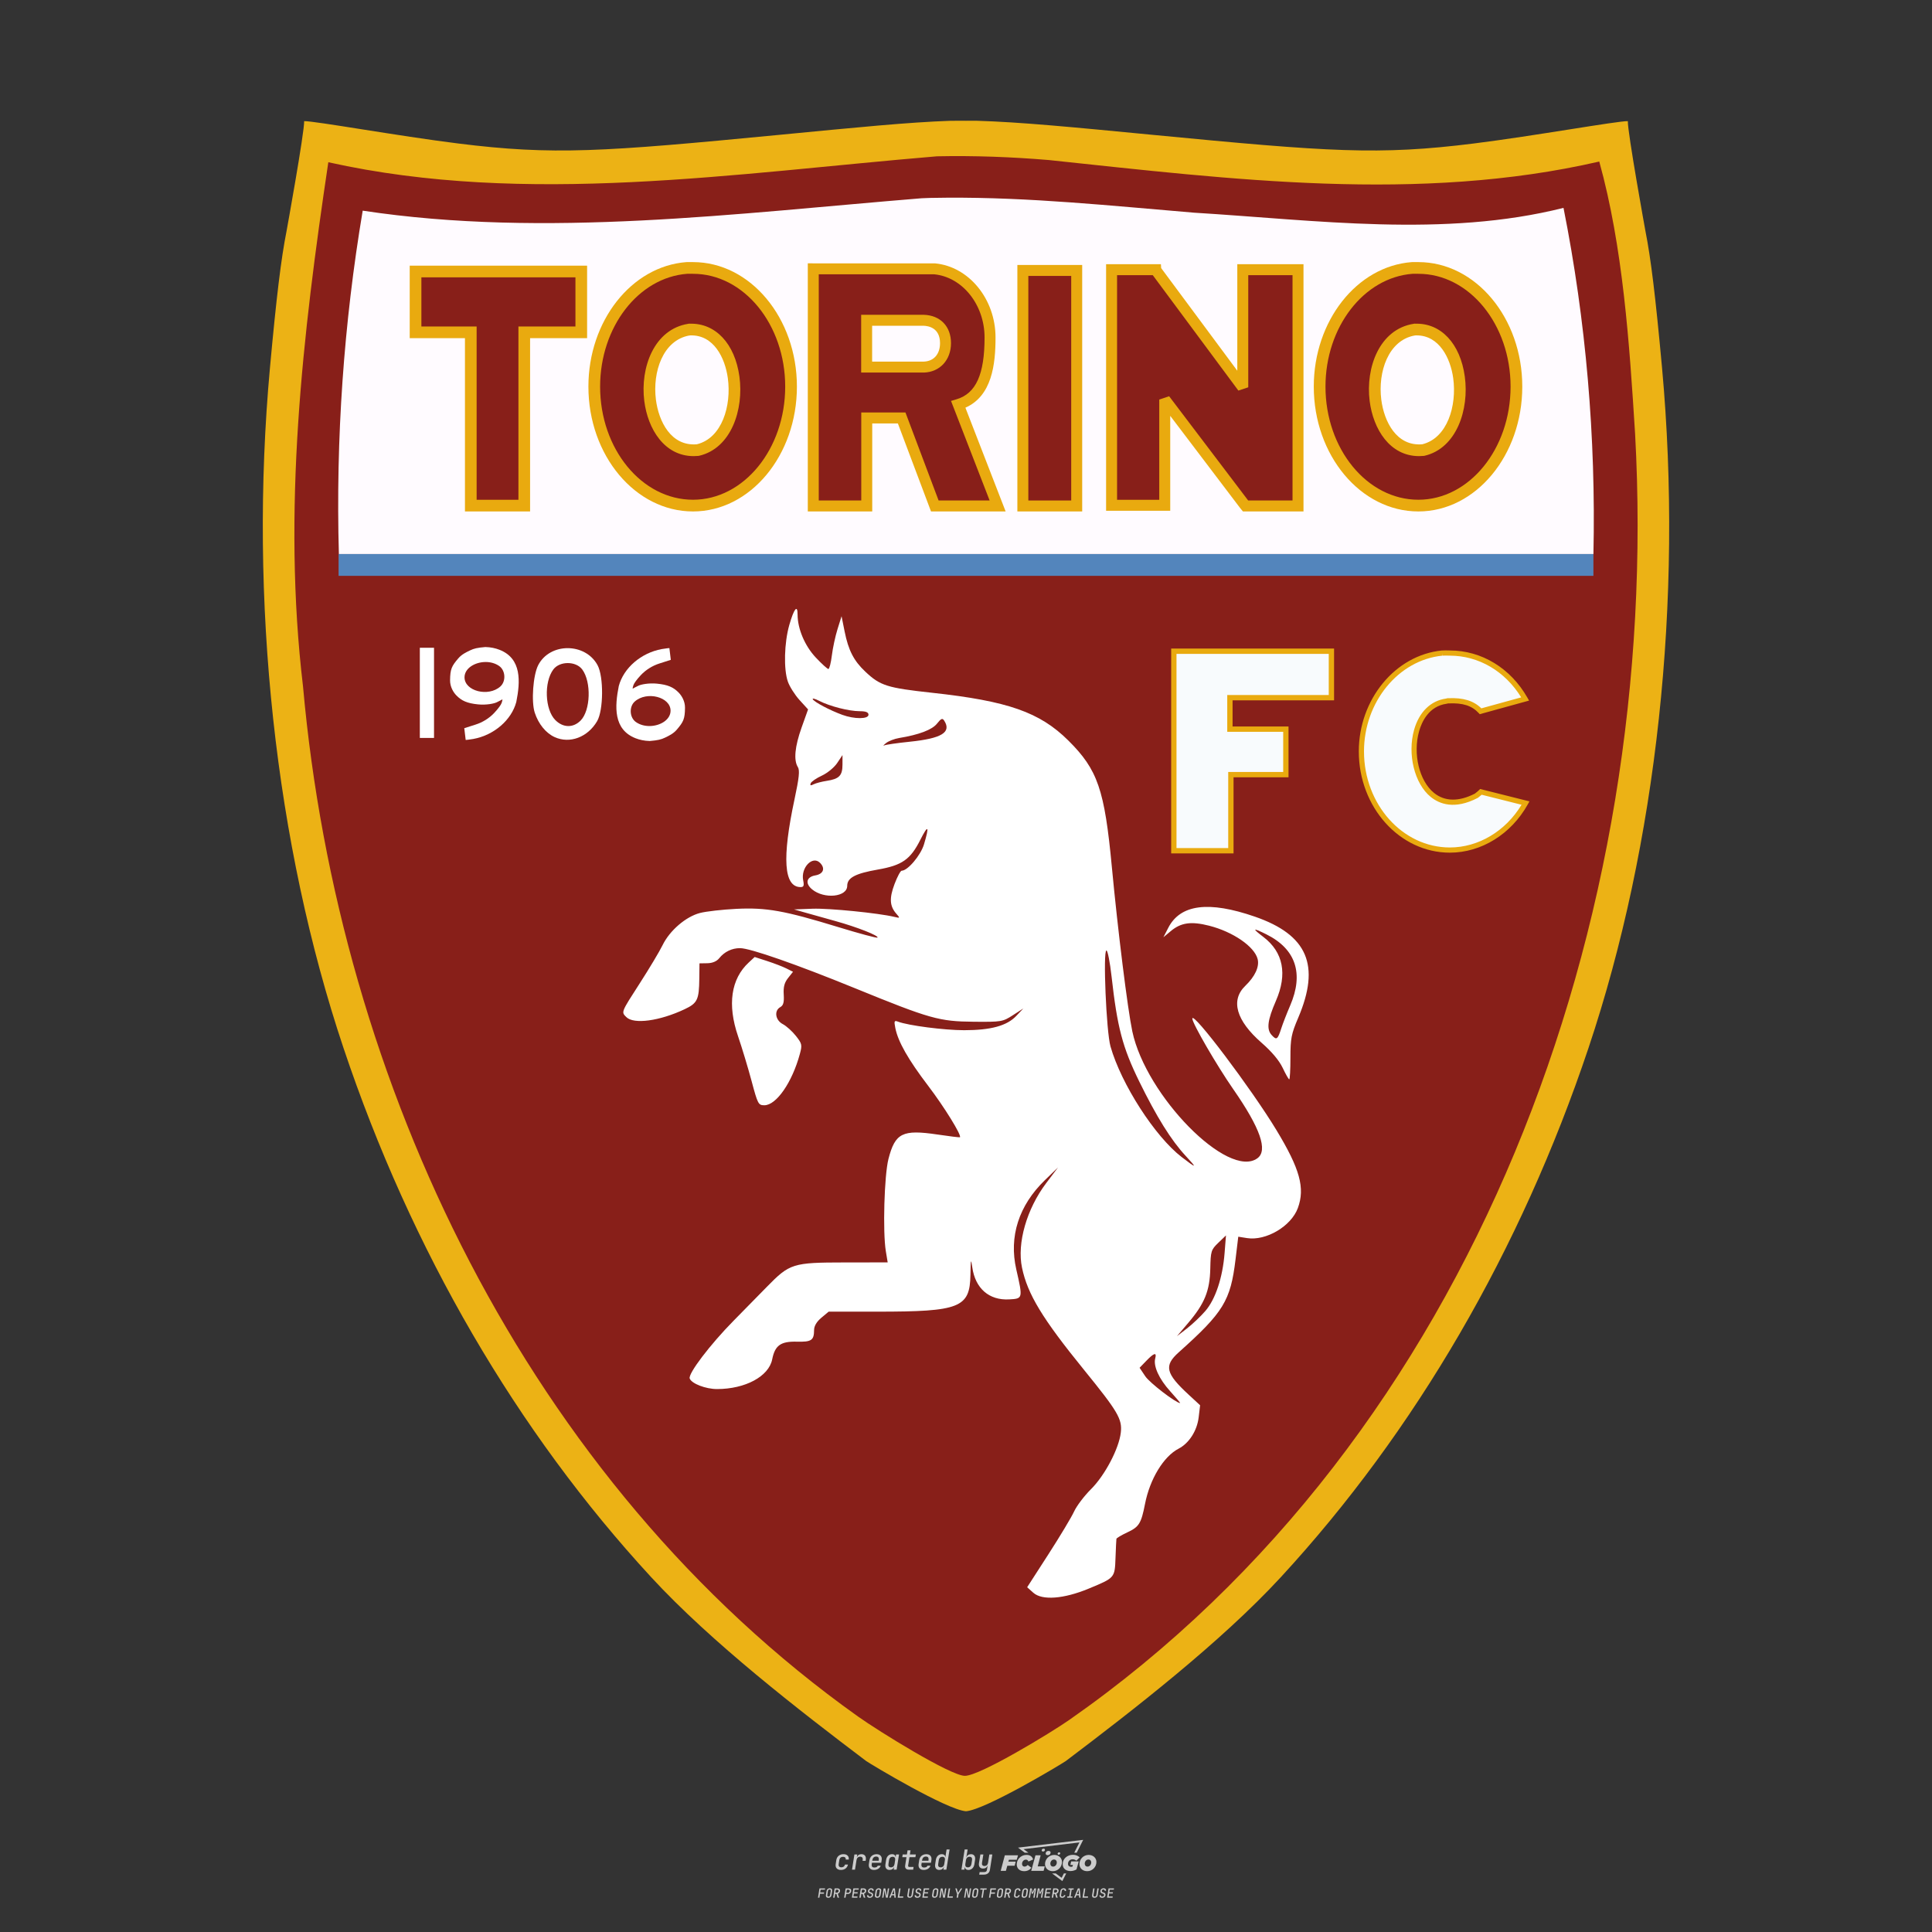 <?xml version="1.0" encoding="UTF-8"?>
<svg data-name="图层_1" xmlns="http://www.w3.org/2000/svg" version="1.1" viewBox="0 0 800 800">
  <rect x="0" y="0" width="800" height="800" fill="#333333" stroke="none"/>
  <!-- Created by @FCLOGO 2025-1-21 GMT+8 21:56:15 . https://fclogo.top/ -->
<!-- FOR PERSONAL USE ONLY NOT FOR COMMERCIAL USE -->
  <path d="M348.219,774.301c-.786,0-1.375-.217-1.768-.652-.393-.435-.528-1.03-.406-1.786l.252-1.648c.122-.755.45-1.35.984-1.785.534-.435,1.194-.652,1.98-.652.755,0,1.329.199,1.722.595.393.397.551.938.475,1.625h-1.236c.03-.359-.055-.637-.257-.836-.202-.198-.498-.297-.887-.297-.42,0-.763.117-1.03.349-.267.233-.435.563-.503.99l-.263,1.659c-.069.435-.006.769.189,1.002.195.233.502.349.921.349.389,0,.715-.099.979-.297.263-.198.436-.48.521-.847h1.236c-.137.687-.467,1.231-.99,1.631-.523.401-1.162.6-1.917.6ZM352.797,774.187l.996-6.294h1.19l-.195,1.19c.336-.87.973-1.304,1.911-1.304.671,0,1.169.208,1.493.624.324.416.429.986.315,1.71l-.069.423h-1.27l.057-.32c.069-.45.011-.795-.171-1.036-.183-.24-.477-.361-.881-.361-.405,0-.74.122-1.007.366-.267.245-.435.588-.503,1.03l-.63,3.971h-1.236ZM361.906,774.301c-.77,0-1.346-.223-1.728-.669s-.515-1.036-.401-1.768l.252-1.648c.084-.488.257-.915.521-1.282s.601-.651,1.013-.852c.412-.202.873-.304,1.385-.304.77,0,1.349.224,1.734.669.385.446.517,1.036.395,1.768l-.172,1.121h-3.845l-.092.526c-.153.954.217,1.431,1.11,1.431.717,0,1.175-.248,1.373-.744h1.225c-.168.534-.503.96-1.007,1.276-.504.317-1.091.475-1.763.475ZM361.231,770.216l-.046.286,2.655-.012.046-.286c.069-.466.013-.822-.166-1.07-.179-.248-.486-.372-.921-.372-.443,0-.795.126-1.059.378-.263.252-.433.611-.509,1.076ZM368.326,774.301c-.633,0-1.103-.212-1.408-.635s-.397-1.001-.274-1.734l.274-1.774c.115-.733.393-1.312.836-1.74.442-.427.98-.641,1.613-.641.465,0,.83.119,1.093.354.263.236.391.557.383.962h.023l.172-1.202h1.236l-.996,6.294h-1.225l.195-1.201h-.023c-.122.412-.351.734-.687.967s-.74.349-1.213.349ZM368.932,773.226c.389,0,.715-.119.978-.355.263-.236.429-.572.498-1.007l.252-1.648c.069-.427.01-.761-.177-1.002-.187-.24-.475-.36-.864-.36-.397,0-.725.118-.984.354-.26.236-.423.572-.492,1.007l-.252,1.648c-.069.443-.013.78.166,1.013.179.233.471.349.876.349ZM376.348,774.187c-.572,0-.994-.157-1.264-.469-.271-.312-.361-.751-.269-1.316l.538-3.387h-1.739l.171-1.122h1.74l.275-1.716h1.236l-.275,1.716h2.472l-.183,1.122h-2.461l-.538,3.387c-.076.442.099.664.526.664h1.717l-.172,1.121h-1.774ZM382.504,774.301c-.77,0-1.346-.223-1.728-.669s-.515-1.036-.401-1.768l.252-1.648c.084-.488.257-.915.521-1.282s.601-.651,1.013-.852c.412-.202.873-.304,1.385-.304.77,0,1.349.224,1.734.669.385.446.517,1.036.395,1.768l-.172,1.121h-3.845l-.092.526c-.153.954.217,1.431,1.11,1.431.717,0,1.175-.248,1.373-.744h1.225c-.168.534-.503.96-1.007,1.276-.504.317-1.091.475-1.763.475ZM381.829,770.216l-.046.286,2.655-.012.046-.286c.069-.466.013-.822-.166-1.07-.179-.248-.486-.372-.921-.372-.443,0-.795.126-1.059.378-.263.252-.433.611-.509,1.076ZM388.924,774.301c-.633,0-1.101-.212-1.402-.635-.301-.423-.395-1.001-.28-1.734l.274-1.774c.115-.733.393-1.312.836-1.74.442-.427.98-.641,1.613-.641.465,0,.83.119,1.093.354.263.236.391.557.383.962h.023l.206-1.465.298-1.796h1.236l-1.327,8.354h-1.225l.195-1.201h-.023c-.122.412-.351.734-.687.967s-.74.349-1.213.349ZM389.531,773.226c.389,0,.715-.119.978-.355.263-.236.429-.572.498-1.007l.252-1.648c.076-.427.019-.761-.172-1.002-.191-.24-.48-.36-.87-.36-.397,0-.725.118-.984.354-.26.236-.423.572-.492,1.007l-.252,1.648c-.076.443-.023.78.16,1.013s.477.349.881.349ZM401.017,774.301c-.473,0-.839-.116-1.099-.349-.26-.233-.385-.555-.378-.967h-.011l-.195,1.201h-1.224l1.327-8.354h1.236l-.286,1.796-.274,1.465h.046c.122-.412.353-.735.692-.967.34-.232.742-.349,1.208-.349.633,0,1.1.214,1.402.641.301.428.395,1.007.281,1.74l-.275,1.774c-.115.733-.395,1.31-.841,1.734-.446.423-.982.635-1.608.635ZM400.766,773.226c.397,0,.723-.116.979-.349.256-.233.422-.571.498-1.013l.252-1.648c.069-.435.011-.77-.171-1.007-.183-.236-.473-.354-.87-.354-.389,0-.715.12-.979.36s-.429.574-.498,1.002l-.252,1.648c-.069.435-.011.771.172,1.007.183.236.473.355.87.355ZM405.469,776.247l.172-1.064h1.934c.641,0,1.007-.302,1.099-.905l.103-.675.206-1.19h-.035c-.122.42-.347.744-.675.973-.328.229-.729.343-1.201.343-.626,0-1.093-.201-1.402-.601s-.41-.944-.303-1.631l.584-3.605h1.236l-.561,3.479c-.061.412,0,.732.183.961s.465.343.847.343c.389,0,.717-.122.984-.366.267-.244.431-.584.492-1.018l.538-3.399h1.236l-1.007,6.409c-.099.603-.37,1.078-.812,1.425-.443.347-1.0.521-1.671.521h-1.946ZM417.787,770.085h3.221l.537-1.855h-5.466l-1.708,6.442h2.147l.586-2.099h3.026l.439-1.708h-3.026l.244-.781ZM424.229,772.916c-.586,0-1.025-.39-1.025-1.123,0-.878.634-1.757,1.611-1.757.488,0,.878.244,1.025.781l1.952-.83c-.293-1.171-1.269-1.903-2.635-1.903-2.782,0-4.148,2.147-4.148,3.904s1.269,2.83,3.075,2.83c1.367,0,2.342-.586,2.977-1.415l-1.513-1.171c-.39.439-.83.683-1.318.683ZM430.915,768.231h-2.147l-1.757,6.442h5.124l.488-1.855h-2.928l1.22-4.587ZM439.748,771.013c0-1.659-1.318-2.928-3.221-2.928-2.196,0-3.807,1.806-3.807,3.807,0,1.659,1.318,2.928,3.221,2.928,2.196,0,3.807-1.806,3.807-3.807ZM434.917,771.696c0-.83.586-1.708,1.513-1.708.781,0,1.171.537,1.171,1.22,0,.83-.586,1.708-1.513,1.708-.781,0-1.171-.537-1.171-1.22ZM443.213,772.233h1.074l-.195.683c-.146.049-.342.098-.586.098-.683,0-1.269-.39-1.269-1.22,0-1.025.732-1.903,1.952-1.903.586,0,1.123.244,1.513.586l1.367-1.367c-.439-.537-1.513-1.074-2.733-1.074-2.587,0-4.295,1.757-4.295,3.855,0,2.05,1.611,2.879,3.221,2.879.927,0,1.855-.293,2.489-.683l.927-3.319h-3.123l-.342,1.464ZM450.777,768.084c-2.196,0-3.807,1.806-3.807,3.807,0,1.659,1.318,2.928,3.221,2.928,2.196,0,3.807-1.806,3.807-3.807,0-1.659-1.318-2.928-3.221-2.928ZM450.338,772.916c-.781,0-1.171-.537-1.171-1.22,0-.83.586-1.708,1.513-1.708.781,0,1.171.537,1.171,1.22,0,.83-.586,1.708-1.513,1.708ZM437.942,767.499c-.049.293.098.488.439.488s.537-.195.634-.488c.049-.244-.098-.488-.439-.488s-.586.244-.634.488ZM432.135,765.498c-.439,0-.732.244-.781.586s.098.586.537.586.732-.244.781-.586c.098-.342-.098-.586-.537-.586ZM433.013,767.303c-.098.537.146.878.83.878.634,0,1.074-.39,1.171-.878s-.146-.878-.83-.878c-.683,0-1.074.39-1.171.878ZM439.602,777.552l-2.44-1.806h-1.513l4.246,3.172,1.611-3.172h-.976l-.927,1.806ZM425.839,767.157l-2.001-1.464,23.132-2.782-2.147,4.246h1.025l2.684-5.319-26.988,3.221,2.782,2.099h1.513ZM338.719,785.785l.609-3.832h2.32l-.084.519h-1.764l-.184,1.145h1.627l-.084.525h-1.617l-.257,1.643h-.567ZM342.97,785.838c-.357,0-.623-.101-.798-.302-.175-.201-.234-.473-.178-.816l.268-1.701c.056-.343.203-.615.441-.816.238-.201.535-.302.892-.302s.623.1.798.299c.175.199.236.471.184.814l-.268,1.706c-.056.343-.204.615-.444.816-.24.201-.538.302-.895.302ZM343.049,785.334c.193,0,.348-.052.467-.158.119-.105.194-.257.226-.457l.268-1.701c.032-.199.005-.352-.079-.457-.084-.105-.222-.158-.415-.158s-.347.052-.465.158c-.117.105-.192.257-.223.457l-.268,1.701c-.032.2-.005.352.079.457s.22.158.409.158ZM344.996,785.785l.609-3.832h1.202c.238,0,.439.046.604.139.165.093.283.223.357.391s.091.366.052.593c-.038.259-.14.484-.304.675-.165.191-.366.321-.604.391l.535,1.643h-.619l-.478-1.575h-.541l-.247,1.575h-.567ZM345.888,783.707h.635c.189,0,.349-.056.48-.168.131-.112.211-.262.239-.451.032-.193,0-.345-.094-.459-.095-.114-.236-.171-.425-.171h-.635l-.2,1.249ZM349.545,785.785l.609-3.832h1.254c.371,0,.651.105.84.315.189.21.255.49.199.84-.038.234-.122.438-.249.611s-.29.307-.488.402c-.198.095-.419.142-.664.142h-.693l-.241,1.522h-.567ZM350.432,783.754h.693c.192,0,.357-.059.493-.176.136-.117.22-.274.252-.47s-.002-.352-.1-.47-.245-.176-.441-.176h-.688l-.21,1.291ZM352.747,785.785l.609-3.832h2.252l-.079.504h-1.695l-.173,1.087h1.512l-.079.499h-1.512l-.194,1.239h1.69l-.079.504h-2.252ZM355.843,785.785l.609-3.832h1.202c.238,0,.439.046.604.139.165.093.283.223.357.391s.091.366.052.593c-.038.259-.14.484-.304.675-.165.191-.366.321-.604.391l.535,1.643h-.619l-.478-1.575h-.541l-.247,1.575h-.567ZM356.736,783.707h.635c.189,0,.349-.056.48-.168.131-.112.211-.262.239-.451.032-.193,0-.345-.094-.459-.095-.114-.236-.171-.425-.171h-.635l-.2,1.249ZM360.132,785.838c-.385,0-.674-.095-.866-.286-.192-.191-.264-.451-.215-.779h.567c-.028.175.011.312.116.412.105.1.266.149.483.149.203,0,.37-.049.501-.147.131-.098.211-.233.239-.404.021-.15.001-.279-.06-.386-.061-.107-.158-.181-.291-.223l-.457-.136c-.266-.08-.462-.217-.588-.409-.126-.192-.17-.42-.131-.682.035-.21.112-.394.231-.551s.273-.28.462-.367.402-.131.64-.131c.35,0,.616.095.798.286.182.191.248.444.2.759h-.567c.028-.168-.003-.3-.092-.396-.089-.096-.23-.144-.422-.144-.189,0-.343.045-.462.134-.119.089-.189.214-.21.375-.025.151-.007.279.052.386s.158.181.294.223l.467.147c.262.081.456.217.58.409.124.193.165.422.123.688-.035.217-.116.406-.241.567-.126.161-.288.286-.485.375-.198.089-.419.134-.664.134ZM363.265,785.838c-.357,0-.623-.101-.798-.302-.175-.201-.234-.473-.178-.816l.268-1.701c.056-.343.203-.615.441-.816.238-.201.535-.302.892-.302s.623.1.798.299c.175.199.236.471.184.814l-.268,1.706c-.056.343-.204.615-.444.816-.24.201-.538.302-.895.302ZM363.344,785.334c.193,0,.348-.052.467-.158.119-.105.194-.257.226-.457l.268-1.701c.032-.199.005-.352-.079-.457-.084-.105-.222-.158-.415-.158s-.347.052-.465.158c-.117.105-.192.257-.223.457l-.268,1.701c-.032.2-.005.352.079.457s.22.158.409.158ZM365.275,785.785l.609-3.832h.709l.619,3.186c.007-.098.017-.217.029-.357.012-.14.027-.285.045-.435.018-.151.037-.289.058-.415l.315-1.979h.525l-.609,3.832h-.709l-.614-3.186c-.007.095-.017.209-.029.344s-.027.276-.045.423c-.018.147-.037.283-.058.409l-.315,2.01h-.53ZM368.225,785.785l1.585-3.832h.745l.373,3.832h-.562l-.073-.971h-1.087l-.388.971h-.593ZM369.385,784.342h.871l-.089-1.102c-.018-.196-.03-.365-.037-.509-.007-.143-.011-.243-.011-.299-.018.056-.052.156-.102.299s-.115.311-.192.504l-.441,1.107ZM371.721,785.785l.609-3.832h.567l-.525,3.312h1.674l-.079.52h-2.247ZM376.678,785.838c-.367,0-.634-.101-.8-.302-.166-.201-.221-.475-.165-.821l.436-2.761h.567l-.436,2.755c-.032.196-.008.35.071.462.079.112.214.168.407.168.193,0,.347-.056.465-.168.117-.112.192-.266.223-.462l.435-2.755h.567l-.436,2.761c-.056.35-.2.625-.433.824-.233.199-.533.299-.9.299ZM379.844,785.838c-.385,0-.674-.095-.866-.286-.192-.191-.264-.451-.215-.779h.567c-.028.175.011.312.116.412.105.1.266.149.483.149.203,0,.37-.049.501-.147.131-.098.211-.233.239-.404.021-.15.001-.279-.06-.386-.061-.107-.158-.181-.291-.223l-.457-.136c-.266-.08-.462-.217-.588-.409-.126-.192-.17-.42-.131-.682.035-.21.112-.394.231-.551s.273-.28.462-.367.402-.131.64-.131c.35,0,.616.095.798.286.182.191.248.444.2.759h-.567c.028-.168-.003-.3-.092-.396-.089-.096-.23-.144-.422-.144-.189,0-.343.045-.462.134-.119.089-.189.214-.21.375-.025.151-.007.279.052.386s.158.181.294.223l.467.147c.262.081.456.217.58.409.124.193.165.422.123.688-.035.217-.116.406-.241.567-.126.161-.288.286-.485.375-.198.089-.419.134-.664.134ZM381.906,785.785l.609-3.832h2.252l-.079.504h-1.695l-.173,1.087h1.512l-.079.499h-1.512l-.194,1.239h1.69l-.079.504h-2.252ZM386.943,785.838c-.357,0-.623-.101-.798-.302-.175-.201-.234-.473-.178-.816l.268-1.701c.056-.343.203-.615.441-.816.238-.201.535-.302.892-.302s.623.1.798.299c.175.199.236.471.184.814l-.268,1.706c-.056.343-.204.615-.444.816-.24.201-.538.302-.895.302ZM387.021,785.334c.193,0,.348-.052.467-.158.119-.105.194-.257.226-.457l.268-1.701c.032-.199.005-.352-.079-.457-.084-.105-.222-.158-.415-.158s-.347.052-.465.158c-.117.105-.192.257-.223.457l-.268,1.701c-.032.2-.005.352.079.457s.22.158.409.158ZM388.953,785.785l.609-3.832h.709l.619,3.186c.007-.098.017-.217.029-.357.012-.14.027-.285.045-.435.018-.151.037-.289.058-.415l.315-1.979h.525l-.609,3.832h-.709l-.614-3.186c-.007.095-.017.209-.029.344s-.027.276-.045.423c-.018.147-.037.283-.058.409l-.315,2.01h-.53ZM392.249,785.785l.609-3.832h.567l-.525,3.312h1.674l-.079.52h-2.247ZM396.117,785.785l.22-1.412-.751-2.42h.577l.446,1.449c.028.095.05.184.066.268.016.084.025.147.029.189.018-.042.046-.105.087-.189.04-.084.088-.173.144-.268l.898-1.449h.598l-1.528,2.42-.22,1.412h-.567ZM399.217,785.785l.609-3.832h.709l.619,3.186c.007-.098.017-.217.029-.357.012-.14.027-.285.044-.435.018-.151.037-.289.058-.415l.315-1.979h.525l-.609,3.832h-.709l-.614-3.186c-.007.095-.017.209-.029.344s-.027.276-.045.423c-.018.147-.037.283-.058.409l-.315,2.01h-.53ZM403.505,785.838c-.357,0-.623-.101-.798-.302-.175-.201-.234-.473-.178-.816l.268-1.701c.056-.343.203-.615.441-.816.238-.201.535-.302.892-.302.357,0,.623.1.798.299.175.199.236.471.184.814l-.268,1.706c-.056.343-.204.615-.444.816-.239.201-.538.302-.895.302ZM403.584,785.334c.193,0,.348-.052.467-.158.119-.105.194-.257.226-.457l.268-1.701c.032-.199.005-.352-.079-.457-.084-.105-.222-.158-.415-.158-.193,0-.347.052-.465.158-.117.105-.191.257-.223.457l-.268,1.701c-.032.2-.005.352.079.457.084.105.22.158.409.158ZM406.381,785.785l.525-3.312h-1.023l.084-.519h2.619l-.084.519h-1.029l-.525,3.312h-.567ZM409.518,785.785l.609-3.832h2.32l-.084.519h-1.764l-.184,1.145h1.627l-.084.525h-1.617l-.257,1.643h-.567ZM413.769,785.838c-.357,0-.623-.101-.798-.302-.175-.201-.234-.473-.178-.816l.268-1.701c.056-.343.203-.615.441-.816.238-.201.535-.302.892-.302.357,0,.623.1.798.299.175.199.236.471.184.814l-.268,1.706c-.056.343-.204.615-.444.816-.239.201-.538.302-.895.302ZM413.848,785.334c.193,0,.348-.052.467-.158.119-.105.194-.257.226-.457l.268-1.701c.032-.199.005-.352-.079-.457-.084-.105-.222-.158-.415-.158-.193,0-.347.052-.465.158-.117.105-.191.257-.223.457l-.268,1.701c-.032.2-.005.352.079.457.084.105.22.158.409.158ZM415.795,785.785l.609-3.832h1.202c.238,0,.439.046.604.139.164.093.283.223.357.391s.091.366.053.593c-.039.259-.14.484-.304.675-.165.191-.366.321-.604.391l.535,1.643h-.619l-.478-1.575h-.541l-.247,1.575h-.567ZM416.688,783.707h.635c.189,0,.349-.056.48-.168.131-.112.211-.262.239-.451.032-.193,0-.345-.095-.459-.094-.114-.236-.171-.425-.171h-.635l-.199,1.249ZM420.905,785.838c-.36,0-.631-.101-.811-.302-.18-.201-.242-.473-.186-.816l.268-1.701c.056-.346.206-.619.449-.819s.545-.299.906-.299c.357,0,.625.101.806.302.18.201.242.473.186.816h-.567c.031-.199.003-.352-.087-.457-.089-.105-.228-.158-.417-.158-.193,0-.351.052-.475.158-.124.105-.202.255-.234.451l-.268,1.706c-.032.2-.003.352.087.457.089.105.23.158.423.158s.35-.052.472-.158.199-.257.231-.457h.567c-.035.228-.115.425-.239.593s-.281.298-.47.388c-.189.091-.402.136-.64.136ZM424.034,785.838c-.357,0-.623-.101-.798-.302-.175-.201-.234-.473-.178-.816l.268-1.701c.056-.343.203-.615.441-.816.238-.201.535-.302.892-.302.357,0,.623.1.798.299.175.199.236.471.184.814l-.268,1.706c-.056.343-.204.615-.444.816-.239.201-.538.302-.895.302ZM424.112,785.334c.193,0,.348-.052.467-.158.119-.105.194-.257.226-.457l.268-1.701c.032-.199.005-.352-.079-.457-.084-.105-.222-.158-.415-.158-.193,0-.347.052-.465.158-.117.105-.191.257-.223.457l-.268,1.701c-.032.2-.005.352.079.457.084.105.22.158.409.158ZM425.965,785.785l.609-3.832h.687l.184,1.228c.021.119.037.23.047.333.011.103.019.183.026.239.018-.056.047-.136.089-.241.042-.105.091-.217.147-.336l.567-1.223h.709l-.609,3.832h-.535l.204-1.291c.025-.168.058-.352.1-.554.042-.201.087-.404.136-.609s.096-.4.142-.585c.045-.185.087-.348.126-.488l-.855,1.863h-.551l-.283-1.863c-.004.136-.011.295-.021.475s-.024.372-.039.575c-.016.203-.035.407-.058.611-.023.205-.048.396-.076.575l-.205,1.291h-.54ZM429.115,785.785l.609-3.832h.687l.184,1.228c.021.119.037.23.047.333.011.103.019.183.026.239.018-.056.047-.136.089-.241.042-.105.091-.217.147-.336l.567-1.223h.709l-.609,3.832h-.535l.204-1.291c.025-.168.058-.352.1-.554.042-.201.087-.404.136-.609s.096-.4.142-.585c.045-.185.087-.348.126-.488l-.855,1.863h-.551l-.283-1.863c-.004.136-.011.295-.021.475s-.024.372-.039.575c-.016.203-.035.407-.058.611-.023.205-.048.396-.076.575l-.205,1.291h-.54ZM432.411,785.785l.609-3.832h2.252l-.079.504h-1.696l-.173,1.087h1.512l-.079.499h-1.512l-.194,1.239h1.69l-.079.504h-2.252ZM435.507,785.785l.609-3.832h1.202c.238,0,.439.046.604.139.164.093.283.223.357.391s.091.366.053.593c-.039.259-.14.484-.304.675-.165.191-.366.321-.604.391l.535,1.643h-.619l-.478-1.575h-.541l-.247,1.575h-.567ZM436.4,783.707h.635c.189,0,.349-.056.48-.168.131-.112.211-.262.239-.451.032-.193,0-.345-.095-.459-.094-.114-.236-.171-.425-.171h-.635l-.199,1.249ZM439.801,785.838c-.36,0-.631-.101-.811-.302-.18-.201-.242-.473-.186-.816l.268-1.701c.056-.346.206-.619.449-.819s.545-.299.906-.299c.357,0,.625.101.806.302.18.201.242.473.186.816h-.567c.031-.199.003-.352-.087-.457-.089-.105-.228-.158-.417-.158-.193,0-.351.052-.475.158-.124.105-.202.255-.234.451l-.268,1.706c-.032.2-.003.352.087.457.089.105.23.158.423.158s.35-.052.472-.158.199-.257.231-.457h.567c-.035.228-.115.425-.239.593s-.281.298-.47.388c-.189.091-.402.136-.64.136ZM441.879,785.785l.079-.504h.777l.446-2.824h-.777l.084-.504h2.126l-.084.504h-.777l-.446,2.824h.777l-.079.504h-2.126ZM444.74,785.785l1.585-3.832h.745l.373,3.832h-.562l-.073-.971h-1.087l-.388.971h-.593ZM445.9,784.342h.871l-.089-1.102c-.017-.196-.03-.365-.037-.509-.007-.143-.01-.243-.01-.299-.018.056-.052.156-.102.299s-.115.311-.192.504l-.441,1.107ZM448.235,785.785l.609-3.832h.567l-.525,3.312h1.674l-.079.52h-2.247ZM453.193,785.838c-.368,0-.634-.101-.8-.302-.166-.201-.221-.475-.165-.821l.436-2.761h.567l-.436,2.755c-.032.196-.008.35.071.462.079.112.214.168.407.168s.347-.056.465-.168c.117-.112.192-.266.223-.462l.436-2.755h.567l-.436,2.761c-.056.35-.2.625-.433.824-.233.199-.533.299-.9.299ZM456.358,785.838c-.385,0-.674-.095-.866-.286-.193-.191-.264-.451-.215-.779h.567c-.028.175.011.312.115.412.105.1.266.149.483.149.203,0,.37-.049.501-.147s.211-.233.239-.404c.021-.15.001-.279-.06-.386s-.158-.181-.291-.223l-.457-.136c-.266-.08-.462-.217-.588-.409-.126-.192-.17-.42-.131-.682.035-.21.112-.394.231-.551s.273-.28.462-.367c.189-.087.402-.131.64-.131.35,0,.616.095.798.286.182.191.248.444.199.759h-.567c.028-.168-.003-.3-.092-.396-.089-.096-.23-.144-.423-.144-.189,0-.343.045-.462.134-.119.089-.189.214-.21.375-.025.151-.007.279.052.386s.158.181.294.223l.467.147c.262.081.456.217.58.409.124.193.165.422.124.688-.035.217-.116.406-.241.567-.126.161-.288.286-.485.375-.198.089-.419.134-.664.134ZM458.421,785.785l.609-3.832h2.252l-.079.504h-1.696l-.173,1.087h1.512l-.079.499h-1.512l-.194,1.239h1.69l-.079.504h-2.252Z" style="fill: #ccc;"/>
  <g>
    <g id="layer1">
      <path id="path5762" d="M393.567,50.016c-17.414.609-38.09,2.66-71.052,5.837-73.005,7.036-93.348,8.491-132.811,3.559-25.161-3.144-59.212-9.318-63.761-9.253.141,4.579-7.245,45.323-7.291,45.555-2.23,11.156-4.191,27.28-6.862,56.517-8.797,96.306,2.146,197.288,30.451,281.73,28.074,83.754,71.714,158.704,127.378,219.092,24.938,27.054,61.584,55.389,89.065,76.162,2.199,1.511,33.244,20.147,41.316,20.785,8.072-.638,39.117-19.273,41.316-20.785,27.481-20.773,64.127-49.109,89.065-76.162,55.665-60.388,99.305-135.338,127.378-219.092,28.304-84.442,39.248-185.424,30.451-281.73-2.671-29.237-4.632-45.36-6.862-56.517-.046-.232-7.432-40.976-7.291-45.555-4.548-.064-38.599,6.109-63.761,9.253-39.462,4.932-59.805,3.477-132.811-3.559-34.025-3.279-55.002-5.301-72.767-5.837-1.598-.048-3.164.027-4.718,0-1.554.027-3.12-.048-4.718,0-.555.018-1.154-.018-1.716,0h0Z" style="fill: #ecb215;"/>
    </g>
    <path id="path5755" d="M387.956,64.724c-83.408,6.965-169.875,20.735-252.006,2.458-10.673,71.44-19.122,144.386-10.476,217.07,14.688,164.4,92.898,329.014,229.783,426.501,8.48,6.039,38.371,24.578,44.278,24.583,6.265.006,35.745-17.93,43.142-23.093,168.628-117.698,245.421-331.662,234.386-532.55-2.351-37.688-5.051-77.52-14.841-112.801-74.673,17.191-152.333,7.37-227.966-.624-15.388-1.286-30.861-1.867-46.301-1.545Z" style="fill: #881f19;"/>
    <g id="g13797">
      <g>
        <path id="rect8439" d="M486.062,269.656v82.617h23.622v-31.514h22.765v-18.834h-23.17v-13.033h42.031v-19.237h-65.248 0Z" style="fill: #f8fbfd;"/>
        <path d="M510.785,353.375h-25.826v-84.822h67.451v21.442h-42.03v10.827h23.169v21.039h-22.765v31.514ZM487.165,351.17h21.416v-31.514h22.765v-16.629h-23.169v-15.237h42.03v-17.032h-63.042v80.412Z" style="fill: #e9aa0f;"/>
      </g>
      <g>
        <path id="path11112" d="M597.178,270.422c-18.714,1.839-33.452,19.42-33.452,40.712,0,22.514,16.391,40.861,36.631,40.861,13.185,0,24.837-7.806,31.333-19.458l-18.467-4.64c-.594.608-1.284,1.116-1.968,1.647-28.285,14.642-34.454-36.217-12.361-39.204.204-.027.422-.113.606-.15.075-.014.223.004.303,0,5.678-.247,9.972.781,13.27,4.33l18.467-5.089c-6.526-11.449-18.105-19.009-31.182-19.009-.949,0-1.794-.079-2.725,0-.148.014-.306-.014-.454,0h0Z" style="fill: #f8fbfd;"/>
        <path d="M600.357,353.069c-20.791,0-37.706-18.812-37.706-41.935,0-21.532,15.12-39.885,34.422-41.782l.012-.001c.115-.012.241-.009.364-.003.752-.052,1.367-.037,2.004-.019.294.009.593.018.903.018,13.134,0,25.139,7.309,32.116,19.551l.684,1.201-20.429,5.631-.444-.479c-2.836-3.051-6.559-4.243-12.435-3.988l-.048.002-.165-.004c-.249.074-.428.12-.597.143-7.428,1.005-10.344,7.564-11.42,11.384-2.637,9.349.064,20.556,6.147,25.514,4.457,3.636,10.334,3.731,16.996.287l.098-.099c.581-.447,1.128-.869,1.596-1.346l.432-.441,20.425,5.131-.683,1.225c-6.879,12.343-19.247,20.009-32.273,20.009ZM597.179,270.421l.105,1.07c-18.216,1.791-32.484,19.204-32.484,39.643,0,21.938,15.951,39.786,35.556,39.786,11.816,0,23.072-6.742,29.688-17.689l-16.507-4.147c-.444.401-.911.76-1.365,1.11l-.259.199c-9.617,4.997-15.9,2.517-19.508-.424-6.696-5.458-9.709-17.654-6.857-27.765,2.075-7.364,6.887-12.077,13.201-12.931.068-.009.139-.034.209-.055.113-.032.221-.062.322-.083l.131-.027.318.003c6.181-.268,10.457,1.031,13.669,4.201l16.497-4.546c-6.674-10.842-17.621-17.272-29.541-17.272-.332,0-.651-.009-.965-.018-.557-.016-1.097-.034-1.67.015-.109.011-.237.008-.366.003l-.177-1.075Z" style="fill: #e9aa0f;"/>
      </g>
    </g>
    <g id="g3831">
      <path id="path5774" d="M392.057,81.862c-2.282.016-4.562.039-6.845.091-1.178.026-2.392.099-3.57.136-76.613,6.243-155.76,16.609-231.453,5.14-7.835,46.563-11.203,94.408-9.869,142.188h519.485c1.051-48.413-3.104-96.7-12.394-143.342-49.317,12.415-102.486,5.07-152.976,1.993-34.081-2.847-68.153-6.442-102.378-6.205Z" style="fill: #fffbff;"/>
      <rect id="rect3050" x="140.205" y="229.416" width="519.588" height="9.026" style="fill: #518ac3; isolation: isolate; opacity: .96;"/>
    </g>
    <g id="g3042">
      <g>
        <path id="rect6660" d="M172.071,112.423v25.187h22.874v71.754h22.14v-71.754h23.607v-25.187s-68.621,0-68.621,0Z" style="fill: #881f19;"/>
        <path d="M219.501,211.778h-26.972v-71.754h-22.875v-30.018h73.453v30.018h-23.607v71.754ZM197.36,206.947h17.309v-71.754h23.607v-20.355h-63.79v20.355h22.875v71.754Z" style="fill: #e9aa0f;"/>
      </g>
      <g>
        <rect id="rect7540" x="423.539" y="111.985" width="22.302" height="97.523" style="fill: #881f19;"/>
        <path d="M448.112,211.777h-26.842v-102.061h26.842v102.061ZM425.81,207.238h17.76v-92.983h-17.76v92.983Z" style="fill: #e9aa0f;"/>
      </g>
      <g>
        <path id="rect7543" d="M460.28,111.669v97.558h22.016v-43.782l32.881,43.359.572.704h21.73v-97.84h-22.874v48.709l-36.026-48.568v-.141h-18.299Z" style="fill: #881f19;"/>
        <path d="M539.749,211.777h-25.077l-1.254-1.539-28.85-38.043v39.301h-26.558v-102.098h22.697l.102,1.604,31.527,42.504v-44.108h27.413v102.379ZM516.839,207.238h18.369v-93.301h-18.331v46.439l-4.093,1.352-35.451-47.792h-14.781v93.02h17.476v-41.512l4.079-1.371,32.733,43.164Z" style="fill: #e9aa0f;"/>
      </g>
      <g>
        <path id="rect7547" d="M336.762,111.315v98.193h22.14v-36.445h14.458l13.724,36.445h26.014l-16.292-42.023c10.72-3.24,13.152-14.512,13.152-27.733,0-14.969-10.138-27.245-23.017-28.437h-50.179ZM358.861,132.62h23.649c5.037.155,9.007,3.304,9.007,9.47s-3.97,9.754-9.007,9.91h-23.649v-19.38h0Z" style="fill: #881f19;"/>
        <path d="M416.414,211.777h-30.9l-13.725-36.444h-10.616v36.444h-26.681v-102.732l52.658.009c14.063,1.302,25.079,14.786,25.079,30.698,0,11.115-1.478,24.219-12.475,29.061l16.66,42.964ZM388.654,207.238h21.129l-15.981-41.217,2.346-.709c7.982-2.413,11.54-10.296,11.54-25.56,0-13.553-9.152-25.024-20.855-26.168h-47.8v93.654h17.599v-36.444h18.298l13.725,36.444ZM381.224,154.269h-24.634v-23.919h25.919c6.877.211,11.277,4.819,11.277,11.74,0,6.967-4.609,11.976-11.207,12.178l-1.355.001ZM361.131,149.73h21.378c4.129-.128,6.736-3.057,6.736-7.64,0-6.31-4.76-7.138-6.806-7.202l-21.308.001v14.841Z" style="fill: #e9aa0f;"/>
      </g>
      <g>
        <path id="path9329" d="M284.384,110.952c-21.282,1.617-38.314,23.011-38.313,49.131,0,27.171,18.405,49.272,40.887,49.272,22.482,0,40.601-22.1,40.601-49.272,0-27.171-18.119-49.131-40.601-49.131-.351,0-.652-.009-1.001,0-.515.014-1.062-.041-1.573,0ZM285.384,136.473c.083-.014.059.014.143,0,23.01-.999,25.275,44.796,3.431,49.893-24.35,2.322-27.706-46.102-3.574-49.893h0Z" style="fill: #881f19;"/>
        <path d="M286.958,211.779c-23.881,0-43.311-23.191-43.311-51.696,0-27.176,17.812-49.816,40.551-51.547.382-.031.778-.025,1.18-.014.175.005.352.009.517.007.261-.005.497-.006.74-.003l.322.002c23.724,0,43.025,23.127,43.025,51.555,0,28.505-19.3,51.696-43.025,51.696ZM284.839,113.359c-.088,0-.173.002-.259.009l-.014.002c-20.228,1.536-36.072,22.056-36.072,46.714,0,25.832,17.255,46.848,38.464,46.848,21.052,0,38.177-21.016,38.177-46.848,0-25.755-17.125-46.707-38.177-46.707l-.366-.003-.573.002c-.255.008-.515,0-.778-.007-.133-.004-.269-.01-.402-.01ZM287.233,188.873c-12.117.001-18.98-11.204-20.447-22.825-1.745-13.831,4.044-29.733,18.208-31.968l.47-.078.197.04c10.586-.319,18.648,8.231,20.52,21.886,1.863,13.578-3.347,29.688-16.672,32.797l-.32.053c-.667.063-1.319.095-1.956.095ZM285.386,138.93c-10.883,1.987-15.235,15.067-13.792,26.511,1.152,9.137,6.302,19.435,16.97,18.526,10.415-2.555,14.379-15.98,12.815-27.381-1.148-8.385-5.84-18.052-15.605-17.699l-.326.054-.062-.012Z" style="fill: #e9aa0f;"/>
      </g>
      <g>
        <path id="path2385" d="M584.745,110.952c-21.282,1.617-38.314,23.011-38.313,49.131,0,27.171,18.405,49.272,40.887,49.272,22.482,0,40.601-22.1,40.601-49.272,0-27.171-18.119-49.131-40.601-49.131-.351,0-.652-.009-1.001,0-.515.014-1.062-.041-1.573,0ZM585.746,136.473c.083-.014.059.014.143,0,23.01-.999,25.275,44.796,3.431,49.893-24.35,2.322-27.706-46.102-3.574-49.893h0Z" style="fill: #881f19;"/>
        <path d="M587.319,211.779c-23.881,0-43.311-23.191-43.311-51.696,0-27.176,17.812-49.816,40.551-51.547.382-.031.784-.025,1.18-.014.177.005.354.009.517.007.261-.005.495-.006.74-.003l.322.002c23.724,0,43.025,23.127,43.025,51.555,0,28.505-19.3,51.696-43.025,51.696ZM585.199,113.359c-.086,0-.171.002-.255.009l-.016.002c-20.228,1.536-36.074,22.056-36.074,46.714,0,25.832,17.255,46.848,38.464,46.848,21.052,0,38.177-21.016,38.177-46.848,0-25.755-17.125-46.707-38.177-46.707l-.366-.003-.573.002c-.259.005-.517,0-.778-.007-.133-.004-.269-.01-.402-.01ZM587.595,188.873c-12.117.001-18.982-11.204-20.449-22.825-1.745-13.836,4.048-29.743,18.222-31.97l.458-.078.201.042c10.646-.337,18.644,8.234,20.516,21.886,1.863,13.578-3.347,29.688-16.672,32.797l-.32.053c-.667.063-1.319.095-1.956.095ZM585.745,138.931c-10.881,1.991-15.231,15.069-13.788,26.511,1.152,9.136,6.304,19.434,16.97,18.525,10.415-2.555,14.379-15.98,12.815-27.381-1.132-8.248-5.771-17.707-15.134-17.707-.155,0-.314.002-.474.008l-.33.055-.06-.012Z" style="fill: #e9aa0f;"/>
      </g>
    </g>
    <g id="g12989">
      <path id="path9346" d="M200.974,267.921c-3.363.293-4.682.595-6.355,1.403-1.558.752-3.412,1.606-4.866,3.312-2.716,3.186-3.339,4.38-3.386,9.06-.026,2.651,1.318,4.94,2.625,6.275,2.163,2.208,4.43,3.253,9.007,3.705,3.277.323,6.626-.293,7.816-.934.594-.32,1.14-.586,1.441-.729.543-.258.719-.443.756-.422.135.074-.184,1.164-.28,1.438-.299.856-1.337,2.313-3.071,4.165-2.078,2.219-4.835,3.919-7.714,4.832-1.542.489-4.1,1.323-4.647,1.486-.057.017-.06-.033-.052.033l.585,4.854c.001.01,1.471-.105,3.158-.413,8.537-1.56,15.789-7.798,17.796-15.307,1.665-8.362,2.337-18.011-6.99-21.63-1.651-.641-3.569-1.07-5.821-1.127h0ZM201.032,274.12c1.999-.013,4.024.499,5.676,1.664,2.633,1.858,2.876,6.343.459,8.491-4.979,4.424-14.82,1.898-14.82-3.805,0-3.75,4.287-6.32,8.685-6.35Z" style="fill: #fff;"/>
      <path id="path9342" d="M235.053,268.384c-4.907-.002-9.783,2.348-12.197,7.05-2.122,4.133-2.918,15.115-1.425,19.672,1.539,4.698,4.605,8.457,8.246,10.116,6.251,2.848,13.684.059,17.574-6.593,2.65-4.532,2.763-18.416.188-23.19-2.537-4.704-7.478-7.054-12.386-7.055h0ZM235.102,274.563c2.341,0,4.682.886,5.995,2.657,3.833,5.171,3.454,16.981-.681,21.146-3.09,3.112-7.262,3.029-10.477-.209-4.304-4.335-4.749-15.644-.826-20.937,1.312-1.771,3.649-2.657,5.99-2.657Z" style="fill: #fff;"/>
      <rect id="rect8447" x="173.845" y="268.226" width="5.874" height="37.336" style="fill: #fff;"/>
      <path id="path12940" d="M269.038,306.835c3.363-.293,4.682-.595,6.355-1.403,1.558-.752,3.412-1.606,4.866-3.312,2.716-3.186,3.339-4.38,3.386-9.06.026-2.651-1.318-4.94-2.625-6.275-2.163-2.208-4.43-3.253-9.007-3.705-3.277-.323-6.626.293-7.816.934-.594.32-1.14.586-1.441.729-.543.258-.719.443-.756.422-.135-.074.184-1.164.28-1.438.299-.856,1.337-2.313,3.071-4.165,2.078-2.219,4.835-3.919,7.714-4.832,1.542-.489,4.1-1.323,4.647-1.486.057-.017.06.033.052-.033l-.585-4.854c-.001-.01-1.471.105-3.158.413-8.537,1.56-15.789,7.798-17.796,15.307-1.665,8.362-2.337,18.011,6.99,21.63,1.651.641,3.568,1.07,5.821,1.127h0ZM268.98,300.636c-1.999.013-4.024-.499-5.676-1.664-2.633-1.858-2.876-6.343-.459-8.491,4.98-4.424,14.82-1.898,14.82,3.805,0,3.75-4.287,6.32-8.685,6.35Z" style="fill: #fff;"/>
    </g>
    <path id="path2987" d="M427.9,659.546l-2.577-2.302,8.768-13.597c4.822-7.478,9.624-15.475,10.67-17.769,1.046-2.295,4.19-6.447,6.985-9.226,5.779-5.746,11.602-16.811,12.361-23.489.63-5.544-1.196-8.653-15.204-25.89-17.302-21.29-23.412-31.358-25.716-42.371-2.119-10.13,1.945-24.307,10.04-35.026l4.89-6.475-5.43,5.259c-10.835,10.493-14.971,23.393-11.863,36.988,2.757,12.058,2.749,12.096-2.966,12.404-8.299.447-14.018-4.535-15.258-13.291-.542-3.829-.649-3.387-.761,3.147-.234,13.596-4.352,15.222-38.553,15.222h-20.154l-3.011,2.514c-1.96,1.636-3.017,3.417-3.026,5.099-.025,4.249-1.091,4.973-7.1,4.816-6.721-.175-9.092,1.519-10.249,7.328-1.407,7.058-11.136,12.293-22.845,12.293-4.675,0-10.487-2.238-11.305-4.353-.76-1.966,8.415-14.049,18.218-23.991,4.047-4.105,10.222-10.393,13.721-13.974,9.465-9.686,10.718-10.08,32.115-10.106l17.923-.021-.765-4.613c-1.323-7.979-.653-31.495,1.09-38.246,2.772-10.735,5.797-12.243,20.265-10.098,5.013.743,9.21,1.256,9.327,1.139.782-.776-6.47-12.523-13.152-21.303-8.277-10.874-12.473-18.254-13.599-23.919-.58-2.917-.448-3.239,1.086-2.655,4.242,1.615,19.155,3.546,27.389,3.546,11.084,0,17.742-1.827,21.622-5.934l2.897-3.066-4.338,2.8c-4.202,2.713-4.706,2.797-16.15,2.699-14.357-.123-18.096-1.179-49.237-13.889-24.218-9.886-43.368-16.566-47.55-16.587-3.371-.017-6.501,1.493-8.648,4.173-1.035,1.292-2.794,2.037-4.894,2.071l-3.278.054-.073,6.313c-.101,8.762-.781,10.179-6.082,12.681-10.349,4.885-21.033,6.335-24.118,3.274-2.167-2.15-2.287-1.848,5.601-14.096,3.926-6.097,8.148-13.157,9.38-15.688,2.969-6.097,9.668-11.851,15.544-13.354,2.553-.653,9.286-1.417,14.963-1.698,12.476-.618,19.916.713,42.325,7.572,8.634,2.643,15.909,4.596,16.166,4.341.753-.747-8.427-4.361-17.428-6.861-4.576-1.271-10.302-2.876-12.724-3.566l-4.404-1.255,7.643-.285c6.784-.253,27.354,1.798,33.949,3.385,2.342.564,2.379.507.817-1.255-2.811-3.169-3.022-6.439-.798-12.338,1.147-3.042,2.479-5.532,2.96-5.532,2.504,0,7.878-6.36,9.252-10.951,2.307-7.707,1.754-8.359-1.541-1.816-4.09,8.121-7.544,10.539-17.554,12.285-9.343,1.63-12.705,3.414-12.705,6.742,0,4.632-9.493,5.605-14.514,1.487-3.01-2.468-2.405-5.168,1.3-5.805,3.364-.578,4.24-2.938,1.938-5.222-3.119-3.095-8.014,2.031-6.955,7.283.447,2.218.215,2.792-1.125,2.78-6.894-.061-7.698-11.905-2.467-36.349,1.911-8.93,2.23-11.999,1.386-13.341-1.799-2.858-1.26-8.519,1.565-16.431l2.661-7.455-3.522-3.868c-1.937-2.127-4.116-5.564-4.842-7.637-1.793-5.118-1.515-16.062.596-23.462,1.923-6.738,3.424-8.639,3.424-4.335,0,5.913,3.007,13.017,7.549,17.835,2.456,2.605,4.802,4.736,5.213,4.736s1.055-2.513,1.43-5.584,1.432-7.988,2.351-10.926l1.67-5.342,1.264,6.289c1.581,7.866,3.79,12.158,8.581,16.67,6.175,5.816,9.007,6.711,27.637,8.737,31.374,3.412,44.6,8.045,56.401,19.754,12.202,12.107,15.017,20.291,18.047,52.468,2.469,26.214,6.531,58.856,8.46,67.97,5.665,26.778,39.714,61.328,51.798,52.561,4.439-3.221,1.21-12.477-9.96-28.55-6.855-9.864-16.981-27.323-16.981-29.278,0-3.378,24.47,29.057,34.812,46.143,9.752,16.111,11.919,23.981,8.89,32.277-2.755,7.546-13.182,13.71-21.072,12.458l-3.608-.573-1.142,9.476c-2.056,17.056-4.973,21.82-23.507,38.396-6.186,5.532-5.449,8.711,4.062,17.499l4.786,4.422-.598,5.008c-.662,5.55-3.972,10.718-8.3,12.962-6.233,3.231-11.902,12.56-13.921,22.909-1.572,8.058-2.461,9.492-7.288,11.742-2.439,1.137-4.485,2.348-4.548,2.69-.063.342-.233,3.869-.378,7.838-.306,8.373-.215,8.269-11.153,12.801-10.288,4.263-19.24,4.933-22.849,1.709h0ZM484.572,576.115c-4.629-5.109-7.059-10.434-6.217-13.627.699-2.653-.472-2.335-3.693,1.001l-2.78,2.879,2.352,3.515c1.817,2.715,12.573,10.988,14.433,11.101.184.011-1.658-2.18-4.095-4.869ZM499.104,542.859c4.195-4.863,7.173-13.816,7.97-23.964l.576-7.331-3.164,3.043c-2.998,2.884-3.173,3.444-3.331,10.683-.201,9.217-2.345,14.502-9.119,22.479l-4.682,5.514,4.142-3.203c2.278-1.762,5.702-5.012,7.609-7.222ZM490.885,478.545c-5.925-6.378-11.964-16.069-19.158-30.745-6.909-14.094-9.092-22.385-11.463-43.542-.659-5.882-1.61-10.694-2.113-10.694-1.479,0-.062,33.626,1.675,39.73,4.434,15.584,18.403,37.295,29.485,45.822,6.291,4.841,6.523,4.756,1.574-.571h0ZM342.336,323.334c5.17-.789,6.519-2.188,6.519-6.757v-3.909l-2.202,3.3c-1.211,1.815-4.063,4.158-6.337,5.206s-4.356,2.479-4.627,3.179c-.358.927-.033,1.039,1.199.414.93-.472,3.382-1.117,5.449-1.432ZM376.715,307.131c13.208-1.359,17.346-3.884,14.272-8.707-.745-1.168-1.273-.955-2.986,1.205-2.024,2.554-7.423,4.604-15.73,5.974-1.925.318-4.348,1.26-5.383,2.094-1.036.834-1.377,1.267-.758.962.619-.305,5.382-.993,10.585-1.528ZM359.622,295.959c0-1.034-1.065-1.46-3.67-1.468-4.497-.014-12.328-2.019-16.747-4.288-1.809-.929-2.99-1.209-2.625-.623.76,1.22,7.103,4.556,12.223,6.427,4.975,1.819,10.82,1.793,10.82-.048ZM311.236,447.708c-1.464-5.475-4.002-13.874-5.64-18.663-4.46-13.042-2.913-23.685,4.429-30.484l2.47-2.287,5.211,1.69c2.866.93,6.439,2.306,7.939,3.059l2.728,1.369-2.055,2.592c-1.513,1.909-1.986,3.714-1.791,6.846.198,3.188-.155,4.487-1.407,5.182-2.657,1.476-2.086,5.419,1.021,7.052,1.48.778,3.92,2.973,5.422,4.877,2.543,3.225,2.655,3.74,1.636,7.497-3.194,11.769-9.741,21.224-14.696,21.224-2.478,0-2.735-.484-5.267-9.955h0ZM531.126,442.178c-1.437-3.042-4.532-6.728-8.704-10.362-10.569-9.207-12.976-17.634-6.75-23.622,4.014-3.86,5.884-7.923,5.09-11.061-1.314-5.193-10.197-11.302-20.093-13.818-7.422-1.887-11.644-1.298-15.847,2.212l-3.078,2.57,2.014-3.917c4.997-9.719,16.729-11.23,35.85-4.616,21.834,7.553,27.224,20.137,17.945,41.9-2.858,6.704-3.218,8.553-3.218,16.531,0,4.941-.22,8.966-.489,8.944s-1.493-2.164-2.719-4.761h0ZM530.562,425.792c.635-1.968,2.283-6.2,3.664-9.405,5.729-13.303,2.335-23.438-9.884-29.515-5.715-2.842-6.01-2.569-1.194,1.107,8.235,6.284,10.011,15.369,5.176,26.465-3.469,7.96-3.945,11.751-1.774,14.132,2.052,2.25,2.485,1.949,4.012-2.784h0Z" style="fill: #fff;"/>
  </g>
</svg>
